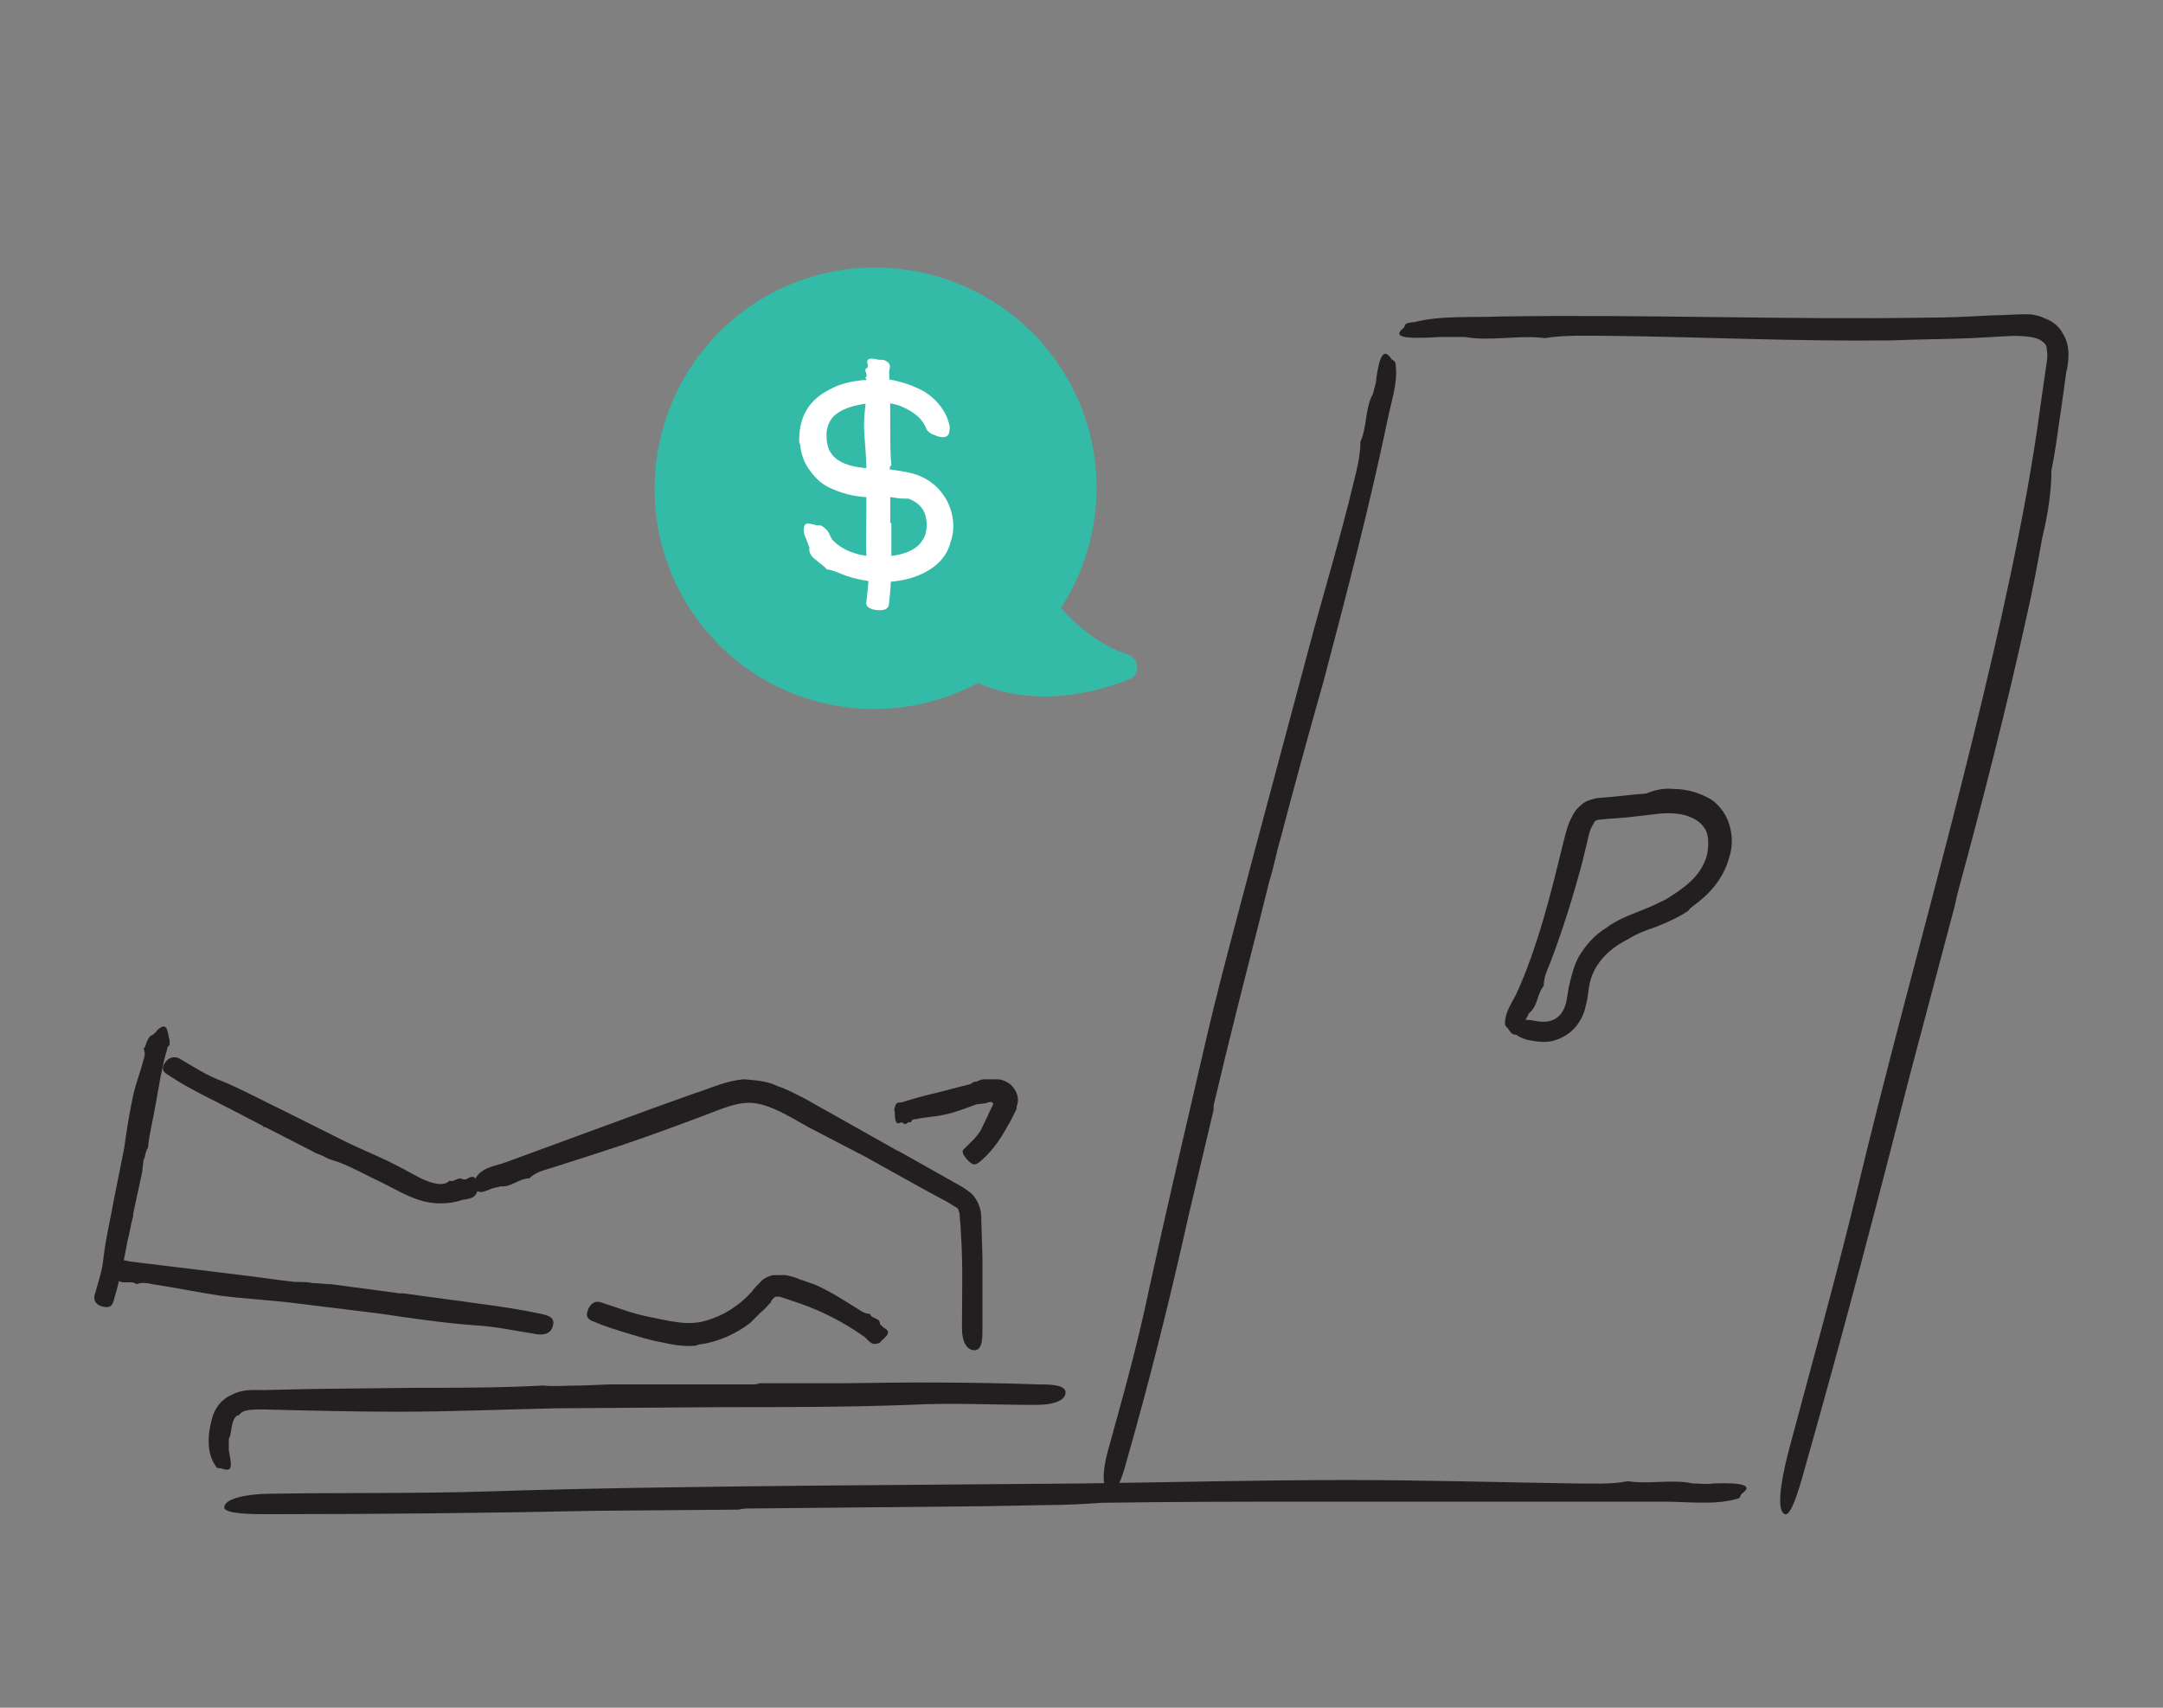 <?xml version="1.0" encoding="utf-8"?>
<!-- Generator: Adobe Illustrator 25.2.3, SVG Export Plug-In . SVG Version: 6.00 Build 0)  -->
<svg version="1.1" id="Layer_1" xmlns="http://www.w3.org/2000/svg" xmlns:xlink="http://www.w3.org/1999/xlink" x="0px" y="0px"
	 viewBox="0 0 190 150" style="enable-background:new 0 0 190 150;" xml:space="preserve">
<rect x="0" y="0" width="190" height="150" fill="#808080" stroke="none"/>
<style type="text/css">
	.st0{fill:#231F20;}
	.st1{fill:#33BBA8;}
	.st2{fill:#FFFFFF;}
</style>
<g>
	<g>
		<g>
			<g>
				<g>
					<path class="st0" d="M179.4,47.2c-0.4,2.2-0.8,4.4-1.3,6.6c-1.8,8.2-3.9,16.4-6.1,24.5c-0.1,0.4-0.2,0.8-0.3,1.3l0,0l-3.9,14.7
						c-2.9,11.4-5.9,22.8-9.1,34.1c-0.5,1.8-1.3,4.8-1.9,4.6c-0.7-0.2-0.5-2.4,0.3-5.5c2-7.5,4.1-15,5.9-22.4
						c2.6-10.9,5.6-21.8,8.4-32.7c2.5-9.8,4.9-19.6,6.7-29.5c0.4-2.3,0.8-4.7,1.1-7l0.5-3.5c0.1-0.6,0.2-1.2,0.1-1.6
						c0-0.4-0.1-0.6-0.4-0.8c-0.4-0.4-1.5-0.5-2.6-0.5l-3.6,0.2c-2.4,0.1-4.8,0.1-7.1,0.2c-8.2,0.1-16.4-0.3-24.6-0.4
						c-1.9,0-4-0.1-5.8,0.2l0,0c-2.2-0.3-4.8,0.3-7-0.1l0,0c-0.8,0-1.5,0-2.2,0c-3.3,0.2-4.2,0-3.2-0.8c0.2-0.2-0.1-0.4,0.8-0.5
						l0.1,0l0,0c2.3-0.6,5.1-0.4,7.6-0.5c12.5-0.2,25.1,0.3,37.5,0.1c1.9,0,3.8-0.1,5.7-0.2c1,0,1.9-0.1,3-0.1
						c0.5,0,1.1,0.1,1.7,0.4c0.6,0.2,1.2,0.7,1.5,1.3c0.4,0.6,0.5,1.3,0.5,1.9c0,0.6-0.1,1.1-0.2,1.5l-0.4,2.9
						c-0.3,1.9-0.5,3.8-0.9,5.7C180.2,43.1,179.9,45.2,179.4,47.2L179.4,47.2z"/>
				</g>
			</g>
		</g>
		<g>
			<g>
				<g>
					<path class="st0" d="M111.5,77.4l-1,4c-1.3,5.1-2.6,10.2-3.8,15.3c-0.1,0.3-0.1,0.5-0.1,0.8l0,0l-2.2,9.3
						c-1.6,7.2-3.4,14.4-5.4,21.4c-0.3,1.1-0.8,3-1.5,2.8c-0.7-0.2-0.7-1.6-0.2-3.5c1.3-4.7,2.6-9.3,3.6-14.1
						c1.5-6.9,3.1-13.7,4.7-20.6c1.4-6.2,3.1-12.3,4.7-18.4l4.6-17.2c1.3-4.9,2.8-9.8,4-14.8c0.3-1.2,0.6-2.4,0.6-3.6l0,0
						c0.6-1.3,0.4-3,1.1-4.2l0,0c0.1-0.5,0.3-0.9,0.3-1.4c0.3-2.1,0.7-2.6,1.3-1.7c0.1,0.2,0.4,0.1,0.4,0.6l0,0l0,0
						c0.2,1.5-0.4,3.2-0.7,4.7c-1.6,7.7-3.6,15.3-5.6,22.9c-1.3,4.6-2.6,9.3-3.8,13.9C112.1,74.9,111.9,76.2,111.5,77.4L111.5,77.4z
						"/>
				</g>
			</g>
		</g>
		<g>
			<g>
				<g>
					<path class="st0" d="M91.9,132.2l-5.4,0.1l-20.6,0.2c-0.3,0-0.7,0-1,0.1l0,0l-12.4,0.1c-9.6,0.2-19.2,0.3-28.8,0.3
						c-1.5,0-4,0-4-0.6c0-0.7,1.7-1.2,4.3-1.2c6.3-0.1,12.7,0,18.9-0.2c9.2-0.3,18.4-0.4,27.5-0.5l24.7-0.2
						c7.7-0.1,15.5-0.3,23.2-0.3c6.7,0,13.4,0.2,20,0.3c1.6,0,3.2,0.1,4.7-0.2l0,0c1.8,0.3,3.9-0.2,5.7,0.2l0,0c0.6,0,1.2,0.1,1.8,0
						c2.7-0.1,3.5,0.2,2.5,0.9c-0.2,0.2,0,0.4-0.6,0.5l0,0l0,0c-1.9,0.5-4.2,0.2-6.2,0.2l-30.6,0c-6.3,0-12.5,0-18.8,0.1
						C95.3,132.1,93.6,132.2,91.9,132.2L91.9,132.2z"/>
				</g>
			</g>
		</g>
		<g>
			<g>
				<g>
					<path class="st0" d="M50.7,121.7c1.1,0,2.2-0.1,3.2-0.1l12.2,0c0.2,0,0.4,0,0.6-0.1l0,0l7.4,0c5.7-0.1,11.4-0.1,17.1,0.1
						c0.9,0,2.4,0,2.4,0.7c0,0.7-1,1.1-2.6,1.1c-3.7,0-7.5-0.2-11.2,0c-5.4,0.2-10.9,0.2-16.3,0.2l-14.7,0.1
						c-4.6,0.1-9.2,0.3-13.8,0.3c-4,0-7.9-0.1-11.9-0.2c-1,0-1.8,0-2.1,0.5l0,0c-0.3,0-0.5,0.4-0.6,0.8c-0.1,0.4-0.1,0.9-0.3,1.3
						l0,0c0,0.3,0,0.7,0,1c0.3,1.5,0.3,1.9-0.6,1.6c-0.2-0.1-0.4,0.1-0.6-0.3l0,0l0,0c-0.7-1-0.7-2.6-0.3-4c0.2-0.9,0.8-1.8,1.8-2.2
						c0.9-0.5,1.9-0.4,2.6-0.4l4.5-0.1l9.1-0.1c3.7,0,7.4,0,11.1-0.2C48.7,121.8,49.7,121.7,50.7,121.7L50.7,121.7z"/>
				</g>
			</g>
		</g>
		<g>
			<g>
				<g>
					<path class="st0" d="M68.3,95.4c0.9,0.3,1.6,0.7,2.4,1.1l8,4.5c0.1,0.1,0.3,0.1,0.4,0.2l0,0l4.8,2.7l0.7,0.4
						c0.3,0.2,0.6,0.4,0.9,0.7c0.3,0.4,0.5,0.8,0.6,1.2c0.1,0.4,0.1,0.7,0.1,1l0.1,3.2c0,2.1,0,4.3,0,6.4c0,0.7,0,1.8-0.7,1.8
						c-0.7,0-1.1-0.8-1.1-1.9c0-2.8,0.1-5.7-0.1-8.5c0-0.5-0.1-1.1-0.1-1.5c0-0.2-0.1-0.3-0.1-0.4c0-0.1-0.1-0.2-0.3-0.3
						c-0.3-0.2-0.8-0.5-1.2-0.7l-1.3-0.7l-5.4-3L71,99c-1.6-0.9-3.2-1.9-4.7-2.1c-1.4-0.2-2.9,0.5-4.5,1.1c-1.6,0.6-3.2,1.2-4.9,1.8
						c-2.8,1-5.7,1.9-8.5,2.8c-0.7,0.2-1.4,0.4-1.9,0.9l0,0c-0.9,0-1.6,0.8-2.5,0.7l0,0c-0.3,0.1-0.5,0.1-0.8,0.2
						c-1.1,0.5-1.5,0.4-1.4-0.5c0-0.2-0.1-0.4,0.1-0.6l0,0l0,0c0.6-0.8,1.7-0.9,2.5-1.2l12.8-4.7l3.9-1.4c1.3-0.4,2.7-1.1,4.3-1.2
						C66.6,94.9,67.5,95,68.3,95.4L68.3,95.4z"/>
				</g>
			</g>
		</g>
		<g>
			<g>
				<g>
					<path class="st0" d="M66.8,115.3c-0.3,0.3-0.6,0.6-0.9,0.9c-1.3,1-2.9,1.7-4.5,1.9c-0.1,0-0.2,0.1-0.3,0.1l0,0
						c-1,0.1-2.1-0.1-3-0.3c-1.1-0.2-2-0.5-3-0.8c-1-0.3-2-0.6-2.9-1c-0.3-0.1-0.8-0.3-0.6-0.9c0.2-0.7,0.7-1,1.2-0.8
						c1.3,0.4,2.5,0.9,3.9,1.2c2,0.4,3.7,0.9,5.3,0.4c1.5-0.4,2.9-1.3,4-2.5c0.2-0.3,0.5-0.6,1-1.1c0.3-0.2,0.7-0.4,1-0.4
						c0.4,0,0.7,0,1,0c0.5,0.1,0.9,0.2,1.3,0.4c0.4,0.1,0.8,0.3,1.2,0.4c1.4,0.6,2.6,1.4,3.9,2.2c0.3,0.2,0.6,0.4,1,0.4l0,0
						c0.2,0.5,0.9,0.3,0.9,0.9v0c0.1,0.1,0.2,0.2,0.3,0.3c0.6,0.3,0.5,0.6-0.1,1.1c-0.1,0.1-0.2,0.3-0.4,0.3l0,0l0,0
						c-0.6,0.2-0.8-0.3-1.2-0.6c-1.7-1.2-3.6-2.2-5.6-2.9l-0.9-0.3c-0.3-0.1-0.6-0.2-0.9-0.3c-0.2,0-0.3,0-0.4,0
						c-0.1,0.1-0.3,0.2-0.4,0.5C67.4,114.7,67.2,115,66.8,115.3L66.8,115.3z"/>
				</g>
			</g>
		</g>
		<g>
			<g>
				<g>
					<path class="st0" d="M85.8,95c0.2-0.1,0.4-0.2,0.7-0.2l0.2,0c0.1,0,0.2,0,0.3,0c0.2,0,0.4,0,0.6,0c0.4,0,0.8,0.2,1.1,0.4
						c0.6,0.5,0.9,1.3,0.6,2c0,0.1,0,0.2,0,0.2l0,0L89,98l-0.2,0.4l-0.4,0.7c-0.6,1.1-1.4,2.2-2.4,3c-0.2,0.1-0.4,0.4-0.9-0.1
						c-0.5-0.5-0.7-0.9-0.4-1.1c0.5-0.5,1.1-1,1.5-1.7c0.2-0.5,0.5-1,0.7-1.5l0.3-0.6c0-0.1,0.1-0.1,0-0.2c0-0.1-0.1-0.1-0.2-0.1
						c0,0-0.2,0-0.4,0.1L85.8,97c-0.9,0.3-1.8,0.7-2.8,0.9c-0.8,0.2-1.7,0.2-2.5,0.4c-0.2,0-0.4,0-0.5,0.3l0,0
						c-0.3-0.2-0.4,0.4-0.7,0l0,0c-0.1,0-0.2,0-0.2,0c-0.3,0.2-0.5,0-0.5-0.8c0-0.2-0.1-0.4,0-0.5l0,0l0,0c0.1-0.6,0.4-0.4,0.7-0.5
						c1.2-0.4,2.5-0.7,3.7-1c0.8-0.2,1.5-0.4,2.3-0.6C85.4,95.1,85.5,95,85.8,95L85.8,95z"/>
				</g>
			</g>
		</g>
		<g>
			<g>
				<g>
					<path class="st0" d="M28.5,101.6c-0.4-0.2-0.8-0.3-1.1-0.5L23.3,99c-0.1,0-0.2,0-0.2-0.1l0,0c-0.8-0.4-1.7-0.9-2.5-1.3
						c-1.9-1-3.9-1.9-5.7-3.1c-0.3-0.2-0.8-0.4-0.5-1c0.3-0.6,0.9-0.8,1.4-0.5c1.2,0.7,2.4,1.5,3.8,2c1.9,0.8,3.7,1.8,5.6,2.7l5,2.5
						c1.6,0.8,3.2,1.4,4.7,2.2c1.4,0.7,2.5,1.5,3.7,1.6c0.3,0,0.6,0,0.9-0.3l0,0c0.4,0.2,0.7-0.4,1.2-0.1l0,0c0.1,0,0.3,0,0.4-0.1
						c0.5-0.3,0.8-0.1,0.8,0.7c0,0.2,0.1,0.4,0,0.5l0,0l0,0c-0.2,0.6-0.8,0.6-1.3,0.7c-0.6,0.2-1.2,0.3-1.9,0.3
						c-0.7,0-1.3-0.1-1.9-0.3c-1.2-0.4-2.2-1-3.2-1.5c-1.3-0.6-2.5-1.3-3.8-1.8C29.2,101.9,28.8,101.8,28.5,101.6L28.5,101.6z"/>
				</g>
			</g>
		</g>
		<g>
			<g>
				<g>
					<path class="st0" d="M27.5,112.7c0.5,0,1.1,0.1,1.6,0.1l6,0.8c0.1,0,0.2,0,0.3,0l0,0l3.7,0.5c2.8,0.4,5.6,0.7,8.4,1.3
						c0.4,0.1,1.2,0.2,1.1,0.9c-0.1,0.7-0.6,1-1.4,0.9c-1.9-0.3-3.7-0.7-5.6-0.8c-2.7-0.2-5.4-0.6-8.1-1l-7.3-0.9
						c-2.3-0.3-4.6-0.4-6.9-0.7c-2-0.3-3.9-0.7-5.9-1c-0.5-0.1-0.9-0.2-1.4,0l0,0c-0.5-0.4-1.2,0.1-1.7-0.4l0,0
						c-0.2,0-0.4-0.1-0.5-0.1c-0.8,0-1-0.3-0.6-1c0.1-0.2,0-0.4,0.3-0.5l0,0l0,0c0.6-0.4,1.3-0.1,1.9,0l9,1.1
						c1.8,0.2,3.7,0.5,5.5,0.7C26.5,112.6,27,112.6,27.5,112.7L27.5,112.7z"/>
				</g>
			</g>
		</g>
		<g>
			<g>
				<g>
					<path class="st0" d="M12.6,101.9c0,0.3-0.1,0.7-0.1,1l-0.8,3.7c0,0.1,0,0.1,0,0.2l0,0c-0.2,0.7-0.3,1.5-0.5,2.2
						c-0.3,1.7-0.7,3.5-1.2,5.2c-0.1,0.3-0.2,0.7-0.8,0.6c-0.7-0.1-1-0.5-0.9-1c0.3-1.1,0.7-2.2,0.8-3.4c0.2-1.7,0.6-3.3,0.9-5
						l0.9-4.5c0.2-1.4,0.4-2.8,0.7-4.2c0.2-1.2,0.7-2.4,1-3.6c0.1-0.3,0.2-0.6,0-1l0,0c0.2-0.1,0.2-0.4,0.3-0.6
						c0.1-0.2,0.2-0.5,0.5-0.6l0,0c0.1-0.1,0.3-0.2,0.4-0.4c0.3-0.3,0.6-0.4,0.7-0.3c0.2,0.1,0.2,0.4,0.3,0.7c0,0.2,0.1,0.4,0.1,0.5
						l0,0l0,0c0,0.3,0,0.4,0,0.4c-0.1,0.1-0.2,0.1-0.2,0.3c-0.1,0.3-0.2,0.7-0.3,1.1l-0.3,1.4l-0.5,2.8c-0.2,1.1-0.5,2.3-0.6,3.4
						C12.7,101.3,12.8,101.6,12.6,101.9L12.6,101.9z"/>
				</g>
			</g>
		</g>
	</g>
	<g>
		<g>
			<g>
				<path class="st0" d="M147,69.3c0.9,0,1.9,0.2,2.9,0.7c0.9,0.4,1.7,1.4,2,2.4c0.3,1,0.3,2,0,2.9c-0.5,1.9-1.8,3.3-3.2,4.3
					c-0.1,0.1-0.3,0.2-0.4,0.4l0,0c-0.9,0.6-1.8,1-2.8,1.4c-0.9,0.3-1.7,0.6-2.5,1.1c-1.8,0.9-3.1,2.3-3.4,4.1
					c-0.1,0.5-0.1,1-0.3,1.7c-0.1,0.6-0.4,1.3-0.9,1.9c-0.5,0.6-1.2,1-1.9,1.2c-0.7,0.2-1.4,0.1-2,0c-0.8-0.1-2-0.7-1.6-1.3
					c0.4-0.6,1.2-0.6,2.1-0.4c1.2,0.2,2.1-0.2,2.5-1.4c0.2-0.6,0.2-1.3,0.4-2c0.2-0.8,0.4-1.6,0.8-2.3c0.6-1,1.4-1.9,2.4-2.5
					c0.9-0.7,2-1.1,3-1.5c0.5-0.2,1-0.4,1.4-0.6c0.4-0.2,0.9-0.4,1.3-0.7c0.8-0.5,1.6-1.1,2.2-1.8c0.5-0.6,0.9-1.4,1-2.1
					c0.1-0.7,0.1-1.6-0.3-2.1c-0.3-0.5-1-0.9-1.7-1.1c-0.8-0.2-1.7-0.2-2.5-0.1l-2.6,0.3l-1.3,0.1c-0.4,0-0.9,0.1-1.2,0.1
					c-0.3,0.1-0.3,0.1-0.4,0.3c-0.1,0.2-0.3,0.5-0.4,0.9l-0.6,2.5c-0.8,3-1.7,5.9-2.8,8.8c-0.3,0.7-0.6,1.4-0.6,2.1l0,0
					c-0.6,0.7-0.5,1.8-1.3,2.4l0,0c-0.1,0.3-0.3,0.5-0.4,0.8c-0.5,1.2-0.9,1.4-1.4,0.6c-0.1-0.2-0.3-0.2-0.3-0.5l0,0l0,0
					c0-1,0.6-1.8,1-2.6c1.9-4.2,3-8.7,4.1-13.2c0.2-0.7,0.3-1.4,0.7-2.2c0.2-0.4,0.4-0.8,0.9-1.2c0.4-0.4,1-0.5,1.4-0.6
					c1.5-0.1,2.9-0.3,4.3-0.4C145.3,69.4,146.2,69.2,147,69.3L147,69.3z"/>
			</g>
		</g>
	</g>
	<g>
		<g>
			<path class="st1" d="M61.1,54.2c-6.2-8.7-4.2-20.8,4.5-27.1c8.7-6.2,20.8-4.2,27.1,4.5c4.8,6.7,4.7,15.3,0.5,21.8
				c1.4,1.6,3.4,3.3,5.9,4.1c1,0.3,1.1,1.9,0,2.2c-3.3,1.3-8.3,2.4-13.2,0.3C77.4,64.5,66.8,62.2,61.1,54.2z"/>
		</g>
		<g>
			<g>
				<g>
					<g>
						<path class="st2" d="M78.5,43.7c-0.5-0.1-1.1,0-1.6,0c-1.3,0-2.6-0.2-3.9-0.8c-0.7-0.3-1.3-0.8-1.8-1.5
							c-0.5-0.6-0.8-1.4-0.9-2.2c0-0.2-0.1-0.3-0.1-0.4l0,0c0-0.9,0.1-1.8,0.6-2.7c0.5-0.9,1.3-1.5,2.1-1.9c0.9-0.5,1.9-0.7,2.8-0.8
							c0.5,0,0.9-0.1,1.4-0.1c0.5,0,0.9,0,1.4,0.1c0.9,0.2,1.8,0.5,2.7,1c0.8,0.5,1.6,1.3,2,2.3c0.1,0.3,0.3,0.8,0.2,1.1
							c0,0.4-0.2,0.6-0.6,0.6c-0.4,0-0.7-0.2-1-0.3c-0.3-0.2-0.4-0.3-0.5-0.6c-0.3-0.7-1-1.3-1.9-1.7c-0.8-0.4-1.8-0.5-2.8-0.4
							c-1.4,0.1-2.8,0.5-3.5,1.3c-0.3,0.4-0.5,0.9-0.5,1.5c0,0.6,0.1,1.2,0.4,1.6c0.5,0.8,1.7,1.2,2.9,1.3c0.6,0.1,1.2,0,2,0.1
							c0.8,0.1,1.5,0.2,2.3,0.4c0.7,0.2,1.5,0.6,2.1,1.2c0.6,0.6,1.1,1.4,1.3,2.3c0.2,0.8,0.2,1.7-0.1,2.5c-0.2,0.9-0.8,1.7-1.5,2.2
							c-1.2,0.9-2.6,1.2-3.8,1.3c-1.2,0.1-2.6-0.1-3.8-0.5c-0.6-0.2-1.1-0.5-1.8-0.6l0,0c-0.2-0.3-0.6-0.5-0.9-0.8
							c-0.3-0.2-0.7-0.6-0.6-1.1l0,0c-0.1-0.3-0.2-0.5-0.3-0.8c-0.3-0.6-0.2-1-0.1-1.2c0.2-0.2,0.4-0.1,0.9,0c0.2,0.1,0.5,0,0.6,0.1
							l0,0l0,0c0.3,0.2,0.5,0.4,0.6,0.6c0.1,0.2,0.2,0.5,0.4,0.7c1,1,2.5,1.4,4,1.4c1.6,0,3.2-0.4,3.8-1.4c0.4-0.5,0.5-1.4,0.3-2.2
							c-0.2-0.7-0.7-1.2-1.5-1.5C79.4,43.8,79,43.8,78.5,43.7L78.5,43.7z"/>
					</g>
				</g>
			</g>
			<g>
				<g>
					<g>
						<g>
							<path class="st2" d="M78.1,41.5c0,0.3,0.1,0.6,0.1,0.9c0,1.1,0,2.3,0,3.4c0,0.1,0,0.1,0.1,0.2l0,0c0,0.7,0,1.4,0,2.1
								c0,1.6,0,3.2-0.2,4.8c0,0.2,0,0.7-0.8,0.7c-0.8,0-1.3-0.3-1.2-0.7c0.1-1,0.3-2.1,0.1-3.1c-0.2-1.5-0.1-3-0.1-4.6
								c0-1.4,0-2.7,0-4.1c0-1.3-0.2-2.6-0.2-3.8c0-1.1,0.2-2.2,0.3-3.3c0-0.3,0.1-0.5-0.2-0.8l0,0c0.4-0.3-0.3-0.7,0.2-0.9l0,0
								c0-0.1,0.1-0.2,0-0.3c-0.1-0.5,0.1-0.6,1-0.4c0.2,0,0.5,0,0.6,0.1c0,0,0,0,0,0l0,0c0.6,0.3,0.3,0.7,0.3,1
								c0.1,1.7,0.1,3.4,0.1,5.1c0,1,0,2.1,0.1,3.1C78.1,40.9,78.2,41.2,78.1,41.5L78.1,41.5z"/>
						</g>
					</g>
				</g>
			</g>
		</g>
	</g>
</g>
</svg>
